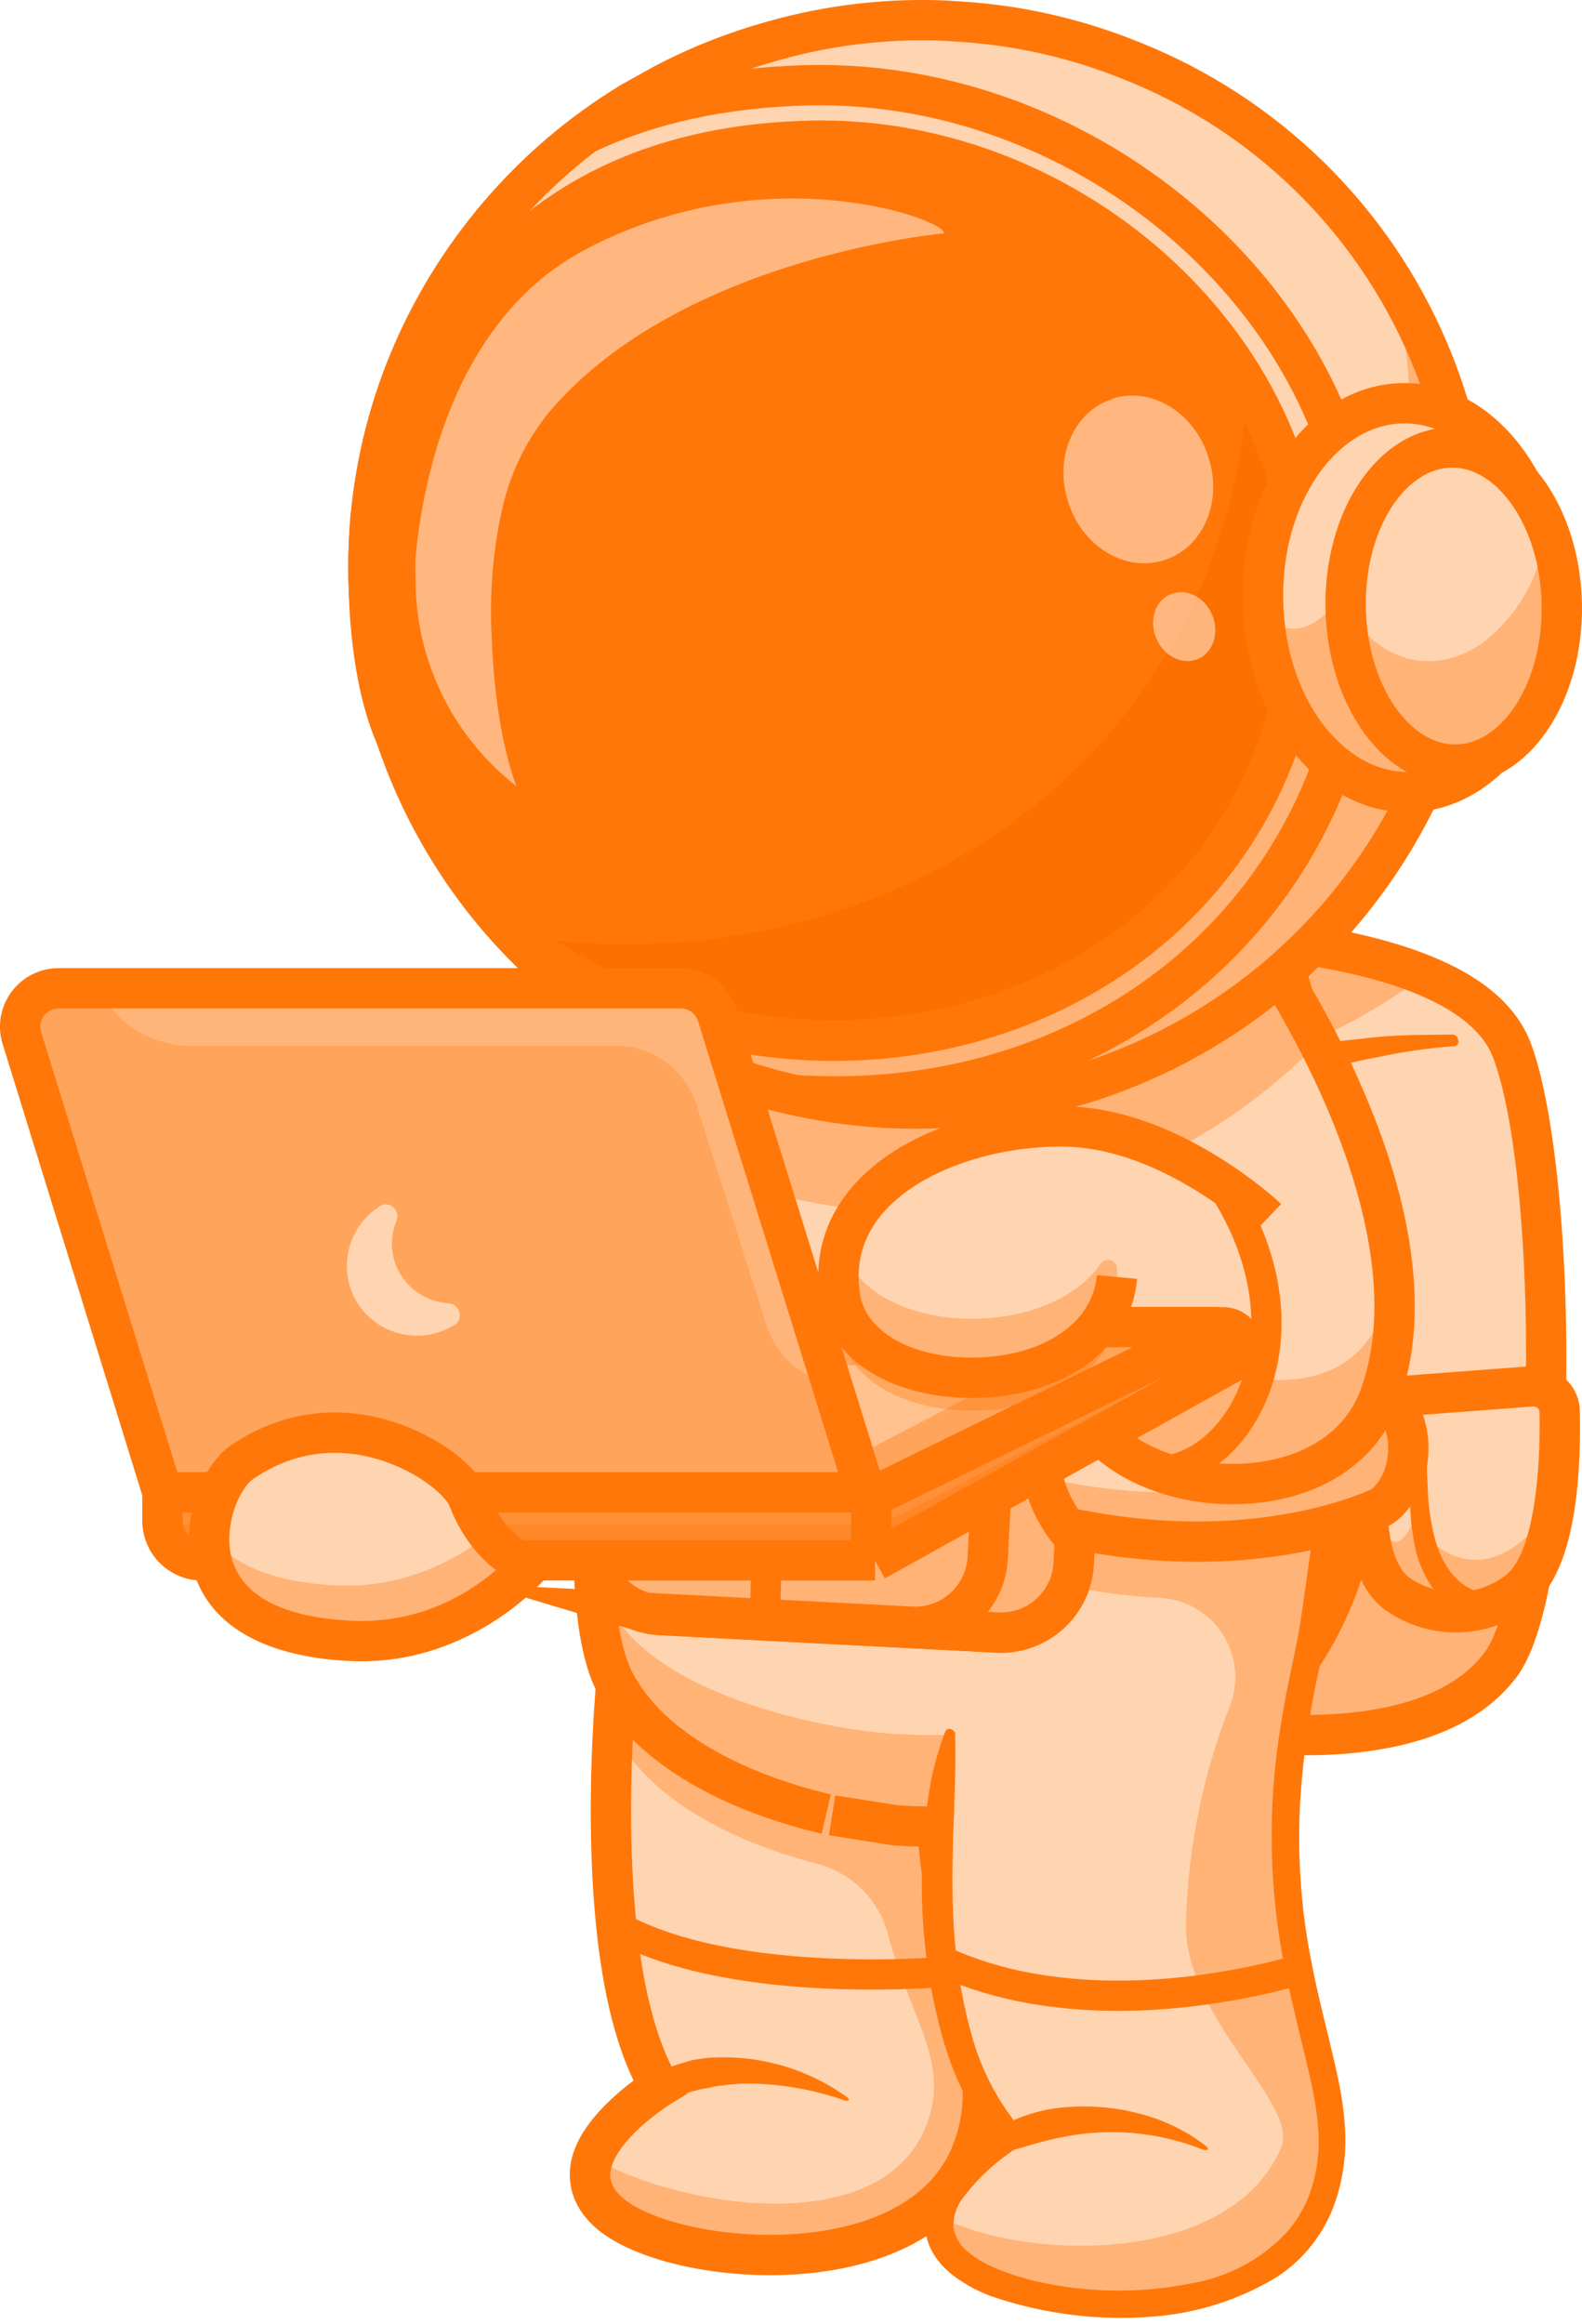 <?xml version="1.0" encoding="UTF-8"?>
<svg width="256px" height="376px" viewBox="0 0 256 376" version="1.1" xmlns="http://www.w3.org/2000/svg" xmlns:xlink="http://www.w3.org/1999/xlink" preserveAspectRatio="xMidYMid">
    <title>wmr</title>
    <g>
        <path d="M242.806,269.472 C230.721,285.271 199.192,279.802 199.192,279.802 L198.922,173.197 L198.854,151.661 C198.854,151.661 216.813,152.133 230.451,157.804 C237,160.505 242.603,164.421 244.696,170.092 C251.988,189.603 252.73,256.51 242.806,269.472 Z" fill="rgb(255,212,177)"></path>
        <path d="M250.165,214.516 C250.57,237.876 248.41,262.181 242.806,269.472 C230.721,285.271 199.192,279.802 199.192,279.802 L198.854,151.661 L199.799,151.728 L200.069,251.649 C200.069,251.649 231.599,257.117 243.684,241.319 C246.992,236.998 249.085,226.871 250.165,214.516 Z" fill-opacity="0.35" fill="rgb(255,119,9)"></path>
        <path d="M198.765,154.922 L198.944,148.399 L199.52,148.421 L200.397,148.464 L201.061,148.502 C201.472,148.527 201.894,148.555 202.327,148.587 L203.659,148.691 C204.567,148.767 205.515,148.856 206.498,148.961 C212.126,149.558 217.758,150.51 223.045,151.904 C225.11,152.448 227.073,153.044 228.926,153.697 L229.926,154.058 C238.991,157.423 245.276,162.208 247.754,168.886 C247.92,169.331 248.082,169.799 248.242,170.29 L248.479,171.043 C248.714,171.812 248.941,172.63 249.162,173.494 L249.379,174.373 L249.592,175.281 C249.627,175.435 249.662,175.59 249.697,175.747 L249.902,176.698 C249.936,176.859 249.969,177.021 250.003,177.185 L250.2,178.178 L250.393,179.198 L250.58,180.244 L250.761,181.315 C250.791,181.496 250.821,181.677 250.85,181.86 L251.024,182.968 C251.053,183.154 251.081,183.342 251.109,183.53 L251.274,184.673 L251.434,185.838 L251.589,187.024 L251.738,188.231 L251.881,189.458 L252.018,190.705 L252.149,191.97 L252.275,193.252 L252.395,194.552 L252.508,195.869 L252.616,197.201 L252.717,198.547 L252.813,199.908 L252.902,201.282 L252.985,202.669 L253.061,204.068 L253.164,206.187 L253.252,208.328 L253.326,210.49 L253.367,211.941 L253.401,213.399 L253.428,214.863 L253.449,216.333 L253.462,217.808 L253.47,220.027 L253.461,222.253 L253.439,224.373 L253.416,225.771 L253.371,227.843 L253.333,229.208 L253.289,230.559 L253.239,231.897 L253.183,233.219 L253.12,234.528 L253.052,235.821 L252.978,237.099 L252.897,238.361 L252.765,240.224 L252.669,241.446 L252.567,242.651 L252.459,243.839 L252.345,245.009 L252.225,246.161 L252.099,247.295 L251.966,248.411 L251.828,249.508 L251.683,250.586 L251.533,251.645 C251.507,251.819 251.481,251.993 251.455,252.166 L251.295,253.195 L251.13,254.203 L250.958,255.191 L250.78,256.158 C250.75,256.317 250.719,256.475 250.688,256.633 L250.501,257.568 L250.308,258.481 C250.276,258.631 250.243,258.78 250.209,258.929 L250.007,259.808 C249.939,260.098 249.869,260.383 249.799,260.665 L249.584,261.499 L249.364,262.31 C249.252,262.71 249.138,263.1 249.022,263.482 L248.786,264.233 C248.627,264.726 248.464,265.202 248.297,265.662 L248.043,266.339 L247.783,266.99 C247.038,268.8 246.22,270.299 245.33,271.455 C240.587,277.655 233.138,281.309 223.821,282.964 C216.753,284.219 209.298,284.231 202.308,283.505 L201.641,283.433 L200.454,283.292 L199.939,283.224 L199.07,283.099 L198.567,283.017 L199.682,276.587 L200.346,276.69 L200.885,276.766 L201.673,276.867 C201.81,276.884 201.95,276.9 202.093,276.917 L202.983,277.014 C209.418,277.683 216.301,277.672 222.679,276.539 C230.534,275.144 236.549,272.193 240.154,267.481 C248.707,256.386 249.181,191.416 241.637,171.159 C239.522,165.46 232.274,161.084 221.382,158.214 C216.45,156.914 211.132,156.015 205.81,155.45 L205.116,155.378 L203.77,155.25 C203.55,155.231 203.333,155.212 203.118,155.194 L201.858,155.095 L200.663,155.015 L199.761,154.965 L198.765,154.922 Z" fill="rgb(255,119,9)"></path>
        <path d="M247.869,224.306 L226.4,225.926 C224.488,226.075 222.911,227.485 222.552,229.369 C221.269,236.323 219.243,252.459 225.995,257.793 C232.039,262.094 240.208,261.846 245.979,257.185 C251.92,252.121 252.528,236.323 252.393,228.491 C252.393,226.061 250.3,224.171 247.869,224.306 L247.869,224.306 Z" fill="rgb(255,212,177)"></path>
        <path d="M222.552,229.369 C221.269,236.323 219.243,252.459 225.995,257.793 C232.039,262.094 240.208,261.846 245.979,257.185 C249.625,254.079 251.245,246.923 251.988,240.036 C251.243,243.068 249.732,245.858 247.599,248.138 C236.797,258.67 228.695,246.248 228.695,246.248 C228.695,246.248 227.278,249.286 226.197,249.421 C221.539,250.163 222.484,235.513 223.159,227.951 C222.889,228.356 222.687,228.829 222.552,229.369 L222.552,229.369 Z" fill-opacity="0.35" fill="rgb(255,119,9)"></path>
        <path d="M247.688,221.048 L226.147,222.673 C222.768,222.936 219.982,225.428 219.347,228.757 C219.158,229.783 218.981,230.843 218.82,231.936 L218.719,232.642 L218.576,233.716 L218.445,234.777 L218.329,235.825 C218.311,235.999 218.293,236.171 218.276,236.344 L218.18,237.371 C218.165,237.541 218.151,237.71 218.138,237.879 L218.064,238.884 C218.053,239.051 218.042,239.216 218.032,239.381 L217.981,240.365 C217.573,249.468 219.175,256.563 223.972,260.353 L224.103,260.451 C231.339,265.601 241.119,265.304 248.029,259.723 C252.056,256.292 254.224,249.816 255.14,241.602 L255.245,240.587 C255.262,240.417 255.278,240.246 255.294,240.074 L255.381,239.034 C255.436,238.336 255.482,237.627 255.521,236.908 L255.574,235.822 L255.615,234.721 C255.621,234.537 255.627,234.352 255.632,234.166 L255.657,233.045 C255.664,232.669 255.669,232.291 255.672,231.911 L255.676,230.764 C255.676,230.38 255.674,229.994 255.67,229.605 L255.655,228.435 C255.656,224.181 251.984,220.809 247.688,221.048 Z M248.115,227.559 C248.649,227.53 249.13,227.972 249.13,228.491 L249.144,229.563 L249.147,230.626 C249.147,230.803 249.146,230.979 249.145,231.155 L249.134,232.204 L249.112,233.243 L249.081,234.271 L249.039,235.286 L248.988,236.288 C248.969,236.619 248.948,236.949 248.926,237.275 L248.854,238.248 C248.815,238.73 248.773,239.206 248.727,239.676 L248.63,240.606 C248.578,241.067 248.523,241.521 248.464,241.967 L248.341,242.849 C248.299,243.14 248.254,243.427 248.208,243.71 L248.065,244.55 C247.198,249.381 245.804,253.048 243.863,254.702 L243.602,254.907 C239.137,258.327 232.893,258.516 228.163,255.326 L227.958,255.184 L228.017,255.232 C225.3,253.086 224.216,247.481 224.551,240.182 L224.599,239.28 C224.609,239.128 224.618,238.976 224.629,238.823 L224.698,237.897 L224.781,236.955 L224.878,236 L224.989,235.03 L225.113,234.048 C225.135,233.883 225.158,233.718 225.181,233.552 L225.278,232.873 C225.425,231.873 225.589,230.891 225.76,229.961 C225.84,229.542 226.207,229.213 226.645,229.179 L248.115,227.559 Z" fill="rgb(255,119,9)"></path>
        <path d="M230.653,233.555 C230.923,236.256 230.923,238.821 231.058,241.387 C231.167,243.87 231.529,246.336 232.139,248.746 C232.746,251.109 233.759,253.269 235.177,254.889 C236.595,256.51 238.552,257.59 240.713,258.063 C241.925,258.342 242.68,259.551 242.401,260.763 C242.121,261.975 240.912,262.731 239.7,262.451 L239.565,262.383 C238.122,261.921 236.739,261.286 235.447,260.493 C234.159,259.675 233.037,258.621 232.139,257.387 C230.429,255.052 229.295,252.345 228.83,249.488 C228.29,246.788 228.155,244.087 228.155,241.454 C228.155,238.821 228.358,236.188 228.29,233.69 C228.29,233.015 228.763,232.475 229.438,232.475 C230.113,232.407 230.586,232.88 230.653,233.555 L230.653,233.555 Z M235.177,169.282 C231.182,169.576 227.213,170.14 223.294,170.97 C219.364,171.682 215.485,172.652 211.682,173.873 L211.614,173.873 C210.399,174.21 209.184,173.535 208.779,172.387 C208.441,171.172 209.116,169.957 210.264,169.552 L210.467,169.484 C212.492,169.079 214.517,168.742 216.61,168.471 L222.754,167.796 C224.78,167.594 226.873,167.526 228.898,167.459 L235.042,167.391 C235.582,167.391 235.987,167.864 235.987,168.404 C236.122,168.877 235.717,169.282 235.177,169.282 L235.177,169.282 Z" fill="rgb(255,119,9)"></path>
        <path d="M230.518,157.737 C221.092,164.881 210.358,170.11 198.922,173.13 L198.854,151.593 C198.854,151.661 216.88,152.133 230.518,157.737 L230.518,157.737 Z" fill-opacity="0.35" fill="rgb(255,119,9)"></path>
        <path d="M156.996,348.936 C147.814,370.203 108.521,366.693 98.596,357.916 C88.401,348.869 106.833,337.594 106.833,337.594 C98.663,323.686 98.393,297.086 99.271,280.005 C99.744,270.62 100.554,264.139 100.554,264.139 L158.481,232.745 C158.413,244.56 156.455,254.619 154.7,262.721 C150.919,279.87 151.189,293.102 152.675,303.905 C155.51,324.024 162.734,335.704 156.996,348.936 L156.996,348.936 Z" fill="rgb(255,212,177)"></path>
        <path d="M156.996,348.936 C147.814,370.203 108.521,366.693 98.596,357.916 C95.423,355.08 95.018,351.975 96.03,349.139 C109.466,357.038 143.56,363.047 150.244,342.928 C153.485,333.071 147.139,326.252 143.695,312.951 C142.204,307.358 137.82,303 132.218,301.542 C120.335,298.503 105.685,292.022 99.676,280.747 L99.339,280.005 C99.811,270.62 100.621,264.139 100.621,264.139 L152.472,236.053 L158.548,232.745 C158.481,244.56 156.523,254.619 154.768,262.721 L154.025,266.434 L153.417,270.013 L153.147,271.768 L152.472,276.831 L152.337,278.452 L152.067,281.49 C151.864,284.596 151.797,287.566 151.797,290.334 L151.797,291.212 L151.864,293.035 L152,295.465 L152.135,297.153 L152.202,298.233 L152.27,299.179 L152.337,300.056 L152.81,303.77 C155.51,324.024 162.734,335.704 156.996,348.936 L156.996,348.936 Z M153.89,266.502 L153.282,270.08 L153.89,266.502 Z" fill-opacity="0.35" fill="rgb(255,119,9)"></path>
        <path d="M155.083,232.861 L161.608,232.898 C161.555,242.234 160.518,250.236 158.382,260.58 L157.969,262.548 L157.752,263.554 C153.302,283.875 153.98,298.063 158.263,316.232 L160.157,324.008 L160.412,325.087 L160.646,326.104 L160.86,327.068 C160.895,327.224 160.928,327.379 160.961,327.532 L161.149,328.43 L161.321,329.296 L161.479,330.137 C161.504,330.276 161.529,330.413 161.553,330.551 C162.405,335.391 162.574,339.432 161.941,343.386 C161.565,345.737 160.901,348.025 159.923,350.297 C155.168,361.311 143.254,367.174 128.189,368.018 C115.494,368.728 102.214,365.598 96.355,360.416 C94.256,358.542 92.938,356.403 92.441,354.062 C91.366,349.006 94.045,344.219 98.889,339.667 C99.85,338.764 100.853,337.916 101.869,337.129 L102.526,336.628 L102.309,336.17 C98.852,328.738 96.86,318.68 96.035,306.555 L95.984,305.779 C95.302,295.027 95.568,283.559 96.423,272.477 L96.545,270.959 L96.669,269.504 L96.796,268.116 L96.923,266.798 L97.104,265.067 L97.248,263.806 L103.724,264.607 L103.555,266.111 L103.479,266.834 L103.354,268.081 L103.23,269.398 L103.108,270.782 L102.988,272.231 C102.968,272.478 102.949,272.728 102.929,272.979 C102.095,283.781 101.836,294.961 102.497,305.365 L102.597,306.838 C102.721,308.543 102.869,310.201 103.043,311.809 L103.198,313.175 C104.324,322.654 106.354,330.322 109.362,335.633 L109.578,336.009 L111.199,338.768 L108.389,340.494 L108.079,340.696 L107.64,340.991 L107.164,341.324 C107.082,341.382 106.998,341.442 106.913,341.503 C105.697,342.382 104.481,343.366 103.358,344.422 C100.022,347.557 98.36,350.526 98.823,352.706 C99.019,353.625 99.596,354.562 100.69,355.539 C105.032,359.379 116.685,362.126 127.824,361.502 C140.678,360.783 150.342,356.028 153.931,347.714 C154.694,345.942 155.206,344.174 155.498,342.354 C156.002,339.204 155.862,335.863 155.126,331.682 L154.986,330.913 L154.833,330.12 L154.664,329.295 L154.479,328.431 L154.276,327.52 L154.054,326.554 L153.533,324.383 L152.122,318.611 C147.515,299.433 146.648,284.327 151.167,263.133 L151.585,261.194 L151.984,259.297 C153.98,249.64 154.97,242.181 155.076,233.687 L155.083,232.861 Z" fill="rgb(255,119,9)"></path>
        <path d="M100.942,309.47 C106.497,312.594 113.912,314.694 122.717,315.874 C132.48,317.182 142.922,317.27 152.592,316.631 L153.621,316.56 L154.584,316.486 L155.479,316.412 L156.581,316.31 L157.062,316.261 L157.604,321.12 L156.599,321.22 L155.449,321.321 L154.485,321.398 L152.915,321.509 C142.948,322.168 132.202,322.078 122.068,320.72 C112.976,319.501 105.193,317.337 99.095,314.035 L98.546,313.732 L100.942,309.47 Z" fill="rgb(255,119,9)"></path>
        <path d="M220.256,233.487 C220.054,242.129 218.973,249.488 217.015,255.159 L216.813,255.7 C211.815,270.14 200.99,281.822 186.972,287.904 C173.766,293.77 159.327,296.32 144.911,295.33 C134.108,294.588 108.183,288.376 99.609,272.308 C93.87,261.506 95.22,230.517 102.242,183.527 C105.01,164.893 108.723,143.694 113.179,120.267 L197.099,124.79 C203.175,140.656 207.969,156.049 211.614,170.429 C217.269,190.974 220.175,212.179 220.256,233.487 L220.256,233.487 Z" fill="rgb(255,212,177)"></path>
        <path d="M216.813,255.7 C211.823,270.144 200.995,281.829 186.972,287.904 C181.571,290.334 165.705,296.748 144.911,295.33 C134.108,294.588 108.183,288.376 99.609,272.308 C96.908,267.312 95.828,257.995 96.03,244.695 C96.233,252.594 97.381,258.265 99.609,261.641 C108.183,274.806 134.176,279.937 144.911,280.545 C165.705,281.76 181.571,276.426 186.972,274.468 C200.153,270.158 210.958,260.575 216.813,248.003 C218.973,242.939 220.189,236.256 220.256,228.221 C220.391,239.496 219.243,248.813 216.813,255.7 L216.813,255.7 Z" fill-opacity="0.35" fill="rgb(255,119,9)"></path>
        <path d="M98.326,212.896 C96.976,225.183 96.165,235.85 96.03,244.695 C95.828,236.458 96.638,225.723 98.326,212.896 Z" fill-opacity="0.35" fill="rgb(255,119,9)"></path>
        <path d="M200.214,123.558 C221.392,179.011 228.771,231.627 219.896,256.701 C214.652,271.82 203.407,284.098 188.858,290.637 L188.311,290.879 C176.452,296.215 162.312,299.636 145.558,298.641 L144.544,298.576 L134.14,296.933 L135.157,290.487 L145.269,292.083 L145.968,292.128 C161.238,293.031 174.192,289.977 185.074,285.178 L185.665,284.914 C198.844,279.154 209.018,268.152 213.737,254.543 C221.897,231.493 214.935,181.043 194.735,127.51 L194.118,125.886 L200.214,123.558 Z M109.974,119.588 L116.384,120.81 L115.42,125.899 C114.945,128.423 114.481,130.915 114.026,133.377 L113.132,138.258 C112.397,142.292 111.692,146.238 111.015,150.098 L110.217,154.687 C109.956,156.203 109.699,157.705 109.446,159.193 L108.704,163.615 L107.989,167.952 C106.937,174.396 105.979,180.555 105.115,186.427 L104.552,190.3 C98.248,234.344 97.479,261.514 102.425,270.781 C103.416,272.653 104.79,274.5 106.546,276.388 C112.655,282.713 122.672,287.478 133.805,290.177 L134.448,290.331 L132.958,296.684 C120.459,293.753 109.099,288.423 101.812,280.878 C99.649,278.555 97.941,276.259 96.663,273.844 C89.902,261.174 91.938,224.567 102.108,163.414 L102.866,158.896 L103.654,154.29 C104.456,149.64 105.302,144.859 106.19,139.945 L107.093,134.988 C107.399,133.321 107.71,131.639 108.025,129.943 L108.985,124.81 C109.31,123.084 109.64,121.343 109.974,119.588 Z" fill="rgb(255,119,9)"></path>
        <path d="M153.822,280.275 C153.822,280.275 145.046,324.226 163.274,345.561 C163.274,345.561 144.911,356.836 155.038,365.882 C164.962,374.659 204.255,378.17 213.437,356.903 C222.214,336.514 200.34,319.77 211.074,270.755 C212.83,262.654 214.788,252.594 214.855,240.779 L153.822,280.275 L153.822,280.275 Z" fill="rgb(255,212,177)"></path>
        <path d="M211.142,270.823 C200.407,319.838 222.282,336.649 213.505,356.971 C204.323,378.237 165.03,374.727 155.105,365.95 C152.472,363.587 151.729,361.089 152.135,358.658 C165.502,365.68 198.922,366.895 207.293,347.519 C210.332,340.497 192.035,326.859 191.9,311.669 C192.149,299.361 194.595,287.198 199.124,275.751 C200.524,271.923 200.021,267.658 197.769,264.26 C195.517,260.863 191.785,258.738 187.714,258.535 L187.512,258.535 C182.583,258.265 177.25,257.59 171.579,256.375 C171.579,256.375 162.329,244.627 172.659,238.078 C172.659,238.078 204.053,242.399 220.324,233.555 C220.121,242.197 219.041,249.556 217.083,255.227 L213.91,256.105 C213.1,261.506 212.087,266.502 211.142,270.823 L211.142,270.823 Z" fill-opacity="0.35" fill="rgb(255,119,9)"></path>
        <path d="M154.565,280.545 C154.7,286.216 154.43,291.82 154.227,297.356 C154.092,302.892 154.025,308.428 154.498,313.964 C154.945,319.429 155.94,324.834 157.468,330.1 C158.996,335.258 161.545,340.056 164.962,344.21 C165.772,345.156 165.637,346.573 164.692,347.384 L164.49,347.586 C163.679,348.059 162.802,348.734 161.992,349.341 C159.617,351.184 157.505,353.342 155.713,355.755 C154.705,357.118 154.204,358.789 154.295,360.481 C154.6,362.075 155.491,363.496 156.793,364.465 C158.143,365.612 159.966,366.558 161.857,367.3 C163.747,368.043 165.705,368.65 167.73,369.123 C175.918,370.989 184.408,371.104 192.643,369.461 C198.685,368.492 204.225,365.519 208.374,361.021 C209.634,359.531 210.679,357.872 211.479,356.093 C213.031,352.383 213.657,348.351 213.302,344.345 C213.032,340.227 212.019,336.109 211.007,331.923 C209.994,327.737 208.914,323.416 208.036,319.095 C205.335,306.001 205.06,292.523 207.226,279.329 C207.901,274.941 208.846,270.553 209.724,266.367 C210.602,262.113 211.074,257.86 211.682,253.674 C212.29,249.421 212.83,245.235 214.112,240.914 C214.247,240.509 214.653,240.239 215.058,240.374 C215.328,240.441 215.53,240.644 215.598,240.914 C216.673,245.261 216.948,249.768 216.408,254.214 C216.003,258.67 214.99,262.991 214.112,267.244 C212.051,275.59 210.785,284.113 210.332,292.697 C209.958,301.232 210.639,309.781 212.357,318.15 C213.167,322.336 214.247,326.522 215.26,330.775 C216.273,335.029 217.353,339.349 217.623,344.008 C217.961,348.599 217.286,353.46 215.463,357.848 C213.594,362.274 210.413,366.021 206.348,368.583 C200.405,372.118 193.73,374.242 186.837,374.794 C177.787,375.559 168.677,374.408 160.101,371.419 C157.843,370.542 155.728,369.336 153.822,367.84 L153.08,367.165 L152.405,366.49 C152,365.95 151.527,365.477 151.189,364.87 C149.616,362.469 149.266,359.467 150.244,356.768 C150.647,355.561 151.191,354.405 151.864,353.325 C153.215,351.232 154.835,349.544 156.523,347.924 L159.156,345.696 L161.992,343.67 L161.451,347.046 C157.649,342.458 154.803,337.155 153.08,331.45 C152.135,328.682 151.527,325.779 150.919,322.944 L150.177,318.623 C148.699,308.629 148.836,298.462 150.582,288.511 C151.132,285.681 151.922,282.903 152.945,280.207 C153.08,279.802 153.552,279.6 153.957,279.802 C154.363,280.005 154.565,280.275 154.565,280.545 L154.565,280.545 Z" fill="rgb(255,119,9)"></path>
        <path d="M153.506,315.057 C157.734,317.029 162.363,318.434 167.333,319.316 C178.17,321.237 189.845,320.61 201.097,318.391 C203.119,317.992 204.977,317.568 206.64,317.142 L207.624,316.884 L208.307,316.697 L209.157,316.452 L209.457,316.36 L210.936,321.02 L210.681,321.099 L209.965,321.309 L209.272,321.503 L208.502,321.71 C206.589,322.214 204.423,322.718 202.043,323.187 C190.247,325.514 177.998,326.172 166.48,324.13 C161.405,323.23 156.632,321.817 152.214,319.842 L151.439,319.488 L153.506,315.057 Z" fill="rgb(255,119,9)"></path>
        <path d="M96.706,241.117 C98.306,230.439 98.849,219.629 98.326,208.845 C98.076,214.722 97.512,220.581 96.638,226.399 C95.511,233.679 95.262,241.068 95.895,248.408 C96.098,245.91 96.368,243.48 96.706,241.117 L96.706,241.117 Z" fill-opacity="0.35" fill="rgb(255,119,9)"></path>
        <path d="M106.765,261.371 L161.316,264.206 C167.798,264.544 173.334,259.548 173.672,253.067 L175.157,224.036 C175.425,217.546 170.434,212.044 163.95,211.68 L109.398,208.845 C106.282,208.679 103.227,209.761 100.909,211.851 C98.591,213.941 97.2,216.868 97.043,219.985 L95.828,243.007 L95.49,249.016 C95.296,255.503 100.287,260.973 106.765,261.371 L106.765,261.371 Z" fill="rgb(255,212,177)"></path>
        <path d="M106.765,261.371 L161.316,264.206 C167.798,264.544 173.334,259.548 173.672,253.067 L175.157,224.036 C175.427,218.364 171.646,213.436 166.312,212.018 L161.046,215.124 C157.198,238.281 149.974,249.556 121.011,248.543 C108.521,248.07 100.689,245.775 95.895,242.939 L95.558,248.948 C95.288,255.45 100.27,260.972 106.765,261.371 L106.765,261.371 Z" fill-opacity="0.35" fill="rgb(255,119,9)"></path>
        <path d="M93.92,219.747 L92.434,248.781 C92.003,257.058 98.381,264.13 106.663,264.561 L161.215,267.397 C169.445,267.83 176.567,261.431 176.997,253.169 L178.483,224.135 C178.914,215.858 172.536,208.786 164.254,208.355 L109.703,205.519 C101.423,205.088 94.351,211.466 93.92,219.747 Z M109.364,212.036 L163.915,214.871 C168.599,215.115 172.21,219.119 171.966,223.798 L170.481,252.832 C170.238,257.488 166.191,261.125 161.555,260.881 L107.002,258.045 C102.318,257.801 98.707,253.797 98.951,249.118 L100.437,220.084 C100.68,215.403 104.684,211.792 109.364,212.036 Z" fill="rgb(255,119,9)"></path>
        <path d="M104.605,261.033 C105.28,261.236 106.022,261.303 106.765,261.371 L161.316,264.206 C167.794,264.513 173.308,259.541 173.672,253.067 L174.347,240.171 L174.549,235.918 L175.157,224.036 C175.494,217.554 170.498,212.018 164.017,211.68 L152.202,211.073 C157.603,212.356 161.451,217.352 161.181,223.09 L160.371,238.754 L159.696,252.121 C159.359,258.603 153.822,263.599 147.341,263.261 L104.605,261.033 L104.605,261.033 Z" fill="rgb(255,212,177)"></path>
        <path d="M104.605,261.033 C105.28,261.236 106.022,261.303 106.765,261.371 L161.316,264.206 C167.798,264.544 173.334,259.548 173.672,253.067 L174.549,235.918 C172.996,238.889 170.363,242.467 166.38,242.669 C164.22,242.804 162.127,241.117 160.371,238.821 L159.696,252.189 C159.359,258.67 153.822,263.666 147.341,263.329 L104.605,261.033 L104.605,261.033 Z" fill-opacity="0.35" fill="rgb(255,119,9)"></path>
        <path d="M164.322,208.355 L152.505,207.747 L151.583,214.18 C155.508,215.112 158.251,218.75 158.057,222.869 L156.573,251.887 C156.329,256.568 152.325,260.179 147.646,259.935 L77.758,256.298 L103.735,264.091 C104.125,264.208 104.467,264.289 104.854,264.355 L105.259,264.416 L105.715,264.471 L106.537,264.553 L106.833,264.566 L106.663,264.562 L161.215,267.397 C169.494,267.828 176.566,261.45 176.997,253.169 L178.55,224.142 C178.981,215.858 172.603,208.786 164.322,208.355 Z M162.533,214.846 L162.502,214.794 L163.984,214.871 C168.667,215.115 172.277,219.119 172.034,223.798 L170.481,252.825 L170.464,253.079 C170.091,257.644 166.148,261.12 161.554,260.881 L159.846,260.791 L159.913,260.708 C161.758,258.356 162.922,255.433 163.089,252.224 L164.575,223.19 C164.717,220.17 163.963,217.295 162.533,214.846 Z" fill="rgb(255,119,9)"></path>
        <path d="M138.969,236.661 C138.902,237.741 140.05,246.45 140.05,246.45 L146.193,246.72 C150.379,246.923 154.025,242.737 154.295,237.336 C154.565,231.935 151.324,227.411 147.139,227.209 L140.995,226.939 C140.995,226.939 139.037,234.973 138.969,236.661 Z" fill="rgb(255,160,83)"></path>
        <path d="M138.969,236.661 C138.902,237.741 140.05,246.45 140.05,246.45 L146.193,246.72 C150.379,246.923 154.025,242.737 154.295,237.336 C154.565,231.935 151.324,227.411 147.139,227.209 L140.995,226.939 C140.995,226.939 139.037,234.973 138.969,236.661 Z" fill-opacity="0.35" fill="rgb(255,119,9)"></path>
        <path d="M142.751,224.625 L142.534,224.627 C140.516,224.69 138.79,226.07 138.208,228.025 L138.14,228.281 L137.484,231.251 L137.217,232.499 L136.979,233.663 L136.79,234.651 L136.681,235.282 L136.624,235.651 L136.58,235.981 L136.548,236.272 C136.544,236.317 136.54,236.361 136.537,236.403 L136.517,236.693 L136.514,236.887 L136.523,237.204 L136.549,237.609 L136.625,238.435 L136.895,240.875 L137.335,244.752 C137.339,244.793 137.343,244.835 137.348,244.877 C137.624,247.173 139.476,248.905 141.742,249.026 L146.01,249.23 C151.7,249.505 156.338,244.147 156.669,237.525 C157,230.906 152.887,225.11 147.189,224.834 L142.751,224.625 Z M142.871,229.523 L146.955,229.718 C149.658,229.849 151.993,233.139 151.786,237.281 L151.769,237.55 C151.464,241.565 148.886,244.474 146.244,244.346 L142.187,244.152 L142.045,242.855 L141.706,239.906 L141.534,238.343 L141.453,237.544 L141.404,236.941 L141.404,236.882 L141.41,236.798 L141.447,236.475 L141.512,236.049 L141.603,235.524 L141.763,234.679 L142.023,233.407 L142.496,231.219 L142.871,229.523 Z" fill="rgb(255,119,9)"></path>
        <path d="M132.826,236.458 C133.096,231.057 136.674,226.804 140.927,227.006 C145.113,227.209 148.354,231.732 148.084,237.133 C147.814,242.534 144.235,246.72 139.982,246.585 C135.796,246.383 132.555,241.859 132.826,236.458 Z" fill="rgb(255,160,83)"></path>
        <path d="M141.044,224.559 C135.305,224.286 130.712,229.675 130.379,236.336 C130.048,242.958 134.163,248.756 139.864,249.032 C145.634,249.215 150.199,243.885 150.53,237.256 C150.861,230.633 146.746,224.835 141.044,224.559 Z M140.811,229.453 C143.511,229.583 145.844,232.871 145.637,237.011 C145.428,241.192 142.831,244.225 140.06,244.137 C137.398,244.008 135.065,240.72 135.272,236.58 C135.482,232.381 138.088,229.323 140.811,229.453 Z" fill="rgb(255,119,9)"></path>
        <polygon fill="rgb(255,119,9)" points="114.113 209.063 118.996 209.301 117.779 234.285 126.798 240.612 126.222 262.111 121.335 261.981 121.839 243.106 112.765 236.74"></polygon>
        <path d="M222.619,223.495 C222.619,223.495 227.683,227.546 227.885,233.69 C228.155,240.846 223.632,243.75 223.632,243.75 C223.632,243.75 203.985,253.809 172.524,247.125 C172.524,247.125 163.274,235.378 173.604,228.829 C173.536,228.829 206.821,233.352 222.619,223.495 Z" fill="rgb(255,212,177)"></path>
        <path d="M227.885,233.69 C228.155,240.846 223.632,243.75 223.632,243.75 C223.632,243.75 203.985,253.809 172.524,247.125 C172.524,247.125 169.486,243.277 168.811,238.754 L169.081,239.091 C184.612,242.745 200.841,242.162 216.07,237.403 C221.063,235.769 224.44,231.112 224.442,225.858 L224.442,225.318 C225.86,227.074 227.75,229.977 227.885,233.69 L227.885,233.69 Z" fill-opacity="0.35" fill="rgb(255,119,9)"></path>
        <path d="M222.853,219.504 L220.892,220.727 C214.619,224.641 204.44,226.475 192.13,226.596 L190.812,226.602 C188.619,226.602 186.442,226.548 184.306,226.449 L183.513,226.409 L184.844,225.566 L173.604,225.566 L173.234,228.246 L171.857,226.073 C166.913,229.208 164.948,233.758 165.56,238.847 C165.958,242.154 167.341,245.26 169.14,247.987 L169.406,248.382 L169.627,248.696 L169.812,248.95 L169.96,249.144 L170.691,250.071 L171.846,250.317 C186.047,253.334 199.016,253.327 210.485,251.149 L210.914,251.066 L211.765,250.894 L212.606,250.715 L213.435,250.528 L214.251,250.335 L215.051,250.137 L215.836,249.935 L216.603,249.729 L217.716,249.414 L218.431,249.203 L219.123,248.991 L219.791,248.779 L220.432,248.567 L221.045,248.358 L221.629,248.152 L222.181,247.948 L222.702,247.75 L223.419,247.461 C223.494,247.43 223.567,247.399 223.64,247.368 L224.054,247.187 C224.119,247.158 224.184,247.129 224.246,247.1 L224.602,246.931 L224.916,246.771 C224.965,246.745 225.013,246.719 225.058,246.694 L225.309,246.549 C225.347,246.526 225.383,246.503 225.417,246.48 C225.749,246.263 226.162,245.942 226.631,245.504 C227.336,244.845 228.019,244.053 228.638,243.119 C230.343,240.547 231.288,237.349 231.146,233.567 C231.036,230.232 229.827,227.191 227.912,224.505 C227.225,223.541 226.49,222.688 225.751,221.948 L225.582,221.781 L225.27,221.483 L224.994,221.232 L224.759,221.03 L222.853,219.504 Z M222.039,227.562 L222.315,227.909 C222.411,228.034 222.505,228.162 222.599,228.293 C223.822,230.009 224.561,231.867 224.624,233.798 C224.715,236.197 224.165,238.056 223.199,239.513 L223.073,239.699 C222.699,240.232 222.341,240.611 222.081,240.837 L221.968,240.929 L221.587,241.105 L221.421,241.178 C220.739,241.477 219.92,241.804 218.969,242.145 C216.209,243.138 212.965,244.036 209.268,244.738 L208.556,244.87 C198.564,246.672 187.308,246.703 174.972,244.295 L174.455,244.192 L174.407,244.118 C171.462,239.536 170.819,235.315 174.265,232.38 L174.457,232.221 L175.137,232.297 L176.097,232.396 L177.117,232.493 L178.193,232.588 C178.377,232.604 178.563,232.619 178.751,232.634 C183.039,232.979 187.587,233.166 192.194,233.121 C204.145,233.003 214.329,231.391 221.747,227.71 L222.039,227.562 Z" fill="rgb(255,119,9)"></path>
        <path d="M205.741,155.576 C205.741,155.576 234.097,197.03 223.159,226.196 C216.205,244.695 185.554,243.547 176.305,229.842 L158.143,197.84 L205.741,155.576 Z" fill="rgb(255,212,177)"></path>
        <path d="M223.159,226.196 C216.205,244.695 185.621,243.547 176.305,229.842 L158.143,197.84 L164.895,191.831 L180.49,208.71 C186.769,222.348 216.61,231.327 223.497,212.828 C224.375,210.465 224.982,207.967 225.387,205.402 C226.23,212.412 225.468,219.523 223.159,226.196 L223.159,226.196 Z" fill-opacity="0.35" fill="rgb(255,119,9)"></path>
        <path d="M203.048,157.418 L208.434,153.734 L208.845,154.351 L209.342,155.117 L209.609,155.534 L210.163,156.415 L210.744,157.356 L211.349,158.357 C211.452,158.528 211.555,158.702 211.66,158.878 C214.046,162.898 216.431,167.339 218.658,172.081 C223.864,183.167 227.416,194.167 228.551,204.551 C229.461,212.88 228.767,220.535 226.213,227.344 C222.464,237.319 212.55,242.974 200.698,243.356 C189.739,243.71 179.078,239.436 173.835,232.007 L173.6,231.667 L179.009,228.017 C182.775,233.597 191.433,237.126 200.488,236.834 C209.917,236.531 217.392,232.266 220.104,225.05 C222.267,219.282 222.87,212.637 222.064,205.26 C221.019,195.692 217.677,185.343 212.751,174.855 C210.619,170.315 208.333,166.057 206.049,162.21 L205.753,161.713 L205.178,160.762 L204.627,159.87 L204.103,159.037 L203.589,158.237 L203.048,157.418 Z" fill="rgb(255,119,9)"></path>
        <path d="M211.682,170.362 C197.564,184.191 179.304,193.013 159.696,195.477 C158.008,195.68 156.32,195.882 154.565,195.95 C136.238,197.206 117.963,192.849 102.174,183.46 C104.942,164.826 108.656,143.626 113.111,120.199 L197.031,124.722 C202.818,139.631 207.71,154.871 211.682,170.362 L211.682,170.362 Z" fill-opacity="0.35" fill="rgb(255,119,9)"></path>
        <path d="M71.118,134.917 C80.172,150.84 94.016,163.503 110.681,171.105 L115.002,172.995 C127.559,177.994 141.083,180.094 154.565,179.139 L159.696,178.666 C191.643,174.704 219.025,153.942 231.463,124.25 C240.44,102.615 240.331,78.277 231.161,56.723 C221.991,35.17 204.531,18.214 182.718,9.679 C173.942,6.168 164.895,4.142 155.915,3.535 L152.742,3.332 C143.469,2.956 134.195,4.05 125.264,6.573 C119.12,8.261 113.111,10.624 107.44,13.594 L102.107,16.565 C85.998,26.386 73.422,41.066 66.189,58.491 C55.942,83.361 57.761,111.57 71.118,134.917 L71.118,134.917 Z" fill="rgb(255,212,177)"></path>
        <path d="M125.175,6.257 C118.998,7.954 112.968,10.328 107.288,13.304 L101.947,16.278 C85.768,26.142 73.145,40.876 65.886,58.365 C55.6,83.329 57.426,111.645 70.833,135.08 C79.921,151.062 93.817,163.773 110.545,171.403 L114.87,173.296 C127.484,178.318 141.057,180.425 154.588,179.466 L159.726,178.993 C191.801,175.015 219.282,154.177 231.766,124.377 C240.777,102.659 240.668,78.23 231.463,56.595 C222.35,35.176 205.083,18.281 183.494,9.632 L182.838,9.373 C174.137,5.892 165.064,3.825 155.937,3.207 L152.763,3.005 C143.448,2.627 134.139,3.725 125.175,6.257 Z M152.729,3.66 L155.894,3.862 C164.639,4.454 173.335,6.388 181.701,9.631 L182.596,9.983 C204.33,18.487 221.723,35.379 230.859,56.852 C239.995,78.325 240.103,102.57 231.16,124.124 C218.768,153.707 191.486,174.392 159.656,178.34 L154.535,178.812 C141.109,179.764 127.635,177.671 115.123,172.69 L110.813,170.804 C94.215,163.233 80.423,150.618 71.403,134.755 C58.097,111.495 56.284,83.392 66.493,58.616 C73.699,41.256 86.228,26.63 102.278,16.845 L107.6,13.881 C112.918,11.095 118.553,8.838 124.332,7.176 L125.353,6.889 C134.251,4.375 143.49,3.286 152.729,3.66 Z" fill="rgb(255,119,9)"></path>
        <path d="M231.463,124.182 C219.06,153.901 191.66,174.677 159.696,178.599 C158.008,178.801 156.32,179.004 154.565,179.071 C136.261,180.314 118.011,175.957 102.242,166.581 C82.177,154.6 67.719,135.112 62.071,112.435 C71.141,127.549 84.583,139.555 100.621,146.867 L104.942,148.757 C117.5,153.757 131.023,155.857 144.505,154.901 L149.637,154.429 C181.584,150.466 208.965,129.704 221.404,100.012 C228.83,82.121 229.843,63.285 225.59,45.934 C239.363,68.821 242.468,97.582 231.463,124.182 L231.463,124.182 Z" fill-opacity="0.35" fill="rgb(255,119,9)"></path>
        <path d="M124.594,4.135 C118.263,5.875 112.087,8.307 106.267,11.355 L100.877,14.357 L100.791,14.407 C84.225,24.506 71.292,39.603 63.855,57.522 C53.308,83.12 55.18,112.147 68.924,136.172 C78.237,152.551 92.483,165.582 109.632,173.404 L113.989,175.311 C126.978,180.484 140.882,182.643 154.744,181.66 L159.928,181.183 C192.854,177.101 221.006,155.755 233.795,125.227 C243.035,102.956 242.923,77.913 233.487,55.734 C224.145,33.777 206.444,16.457 184.312,7.591 L183.64,7.325 C174.74,3.765 165.442,1.646 156.086,1.013 L152.903,0.81 C143.636,0.433 134.423,1.469 125.529,3.877 L124.594,4.135 Z M152.64,5.858 L155.754,6.058 C164.258,6.633 172.726,8.514 180.875,11.67 L181.78,12.026 C202.978,20.32 219.931,36.784 228.835,57.713 C237.739,78.642 237.845,102.273 229.129,123.281 C217.044,152.129 190.433,172.306 159.385,176.157 L154.333,176.622 C141.284,177.546 128.141,175.505 115.937,170.646 L111.694,168.789 C95.549,161.423 82.107,149.128 73.315,133.668 C60.343,110.992 58.577,83.602 68.526,59.454 L68.826,58.741 C75.795,42.366 87.647,28.532 102.763,19.129 L103.389,18.744 L108.67,15.803 C113.81,13.111 119.304,10.911 124.938,9.29 L125.951,9.006 C134.626,6.555 143.633,5.493 152.64,5.858 Z" fill="rgb(255,119,9)"></path>
        <path d="M124.377,3.433 L124.4,3.427 C118.018,5.18 111.793,7.631 105.926,10.704 L100.519,13.715 L100.408,13.779 C83.71,23.96 70.673,39.178 63.176,57.24 C52.542,83.049 54.429,112.315 68.286,136.537 C77.675,153.049 92.038,166.186 109.327,174.073 L113.694,175.984 L113.795,176.026 C126.809,181.207 140.824,183.384 154.796,182.393 L160.098,181.904 C193.206,177.797 221.582,156.281 234.473,125.51 C243.79,103.055 243.677,77.807 234.163,55.446 C224.745,33.309 206.898,15.847 184.585,6.909 L183.907,6.64 C174.942,3.054 165.568,0.918 156.136,0.28 L152.95,0.076 C143.257,-0.318 133.639,0.817 124.377,3.433 Z M152.61,6.592 L155.708,6.791 C164.135,7.361 172.53,9.226 180.61,12.355 L181.507,12.708 C202.526,20.933 219.332,37.254 228.159,58.001 C236.986,78.748 237.091,102.174 228.45,122.999 L228.086,123.855 C216.062,151.717 190.3,171.25 160.217,175.309 L159.331,175.423 L154.266,175.89 L153.423,175.945 C141.057,176.699 128.612,174.766 116.999,170.274 L116.253,169.981 L111.989,168.115 C95.994,160.819 82.669,148.631 73.954,133.304 C61.094,110.824 59.343,83.672 69.206,59.734 L69.508,59.017 C76.416,42.791 88.162,29.08 103.142,19.759 L103.763,19.376 L109.028,16.445 C114.09,13.794 119.517,11.619 125.083,10.013 L126.151,9.713 C134.751,7.283 143.681,6.23 152.61,6.592 Z" fill="rgb(255,119,9)"></path>
        <path d="M84.756,152.876 C137.552,187.848 208.306,160.707 211.074,98.459 C212.965,56.061 172.456,21.764 131.07,22.776 C100.959,23.519 71.86,37.224 59.978,83.606 C59.978,83.606 57.953,104.941 63.961,118.984 C70.038,133.027 78.342,145.652 78.342,145.652 L84.756,152.876 L84.756,152.876 Z" fill="rgb(255,119,9)"></path>
        <path d="M211.074,98.459 C208.239,160.707 137.552,187.848 84.756,152.876 L83.473,151.39 C141.13,160.37 197.909,125.195 201.96,62.272 C208.443,73.195 211.61,85.768 211.074,98.459 L211.074,98.459 Z" fill="rgb(252,112,0)"></path>
        <path d="M130.45,10.535 C116.624,10.911 104.196,13.522 93.211,18.75 L92.906,18.895 L92.638,19.099 C79.65,28.971 69.509,42.107 63.244,57.171 C52.545,82.983 54.408,112.291 68.286,136.538 C77.675,153.049 92.038,166.186 109.327,174.073 L113.694,175.984 L113.797,176.027 C118.363,177.842 123.065,179.292 127.86,180.365 L128.107,180.42 L128.359,180.436 C179.053,183.762 221.376,149.794 223.718,99.015 C225.903,50.868 180.369,9.304 130.45,10.535 Z M130.611,17.059 C176.905,15.916 219.205,54.528 217.199,98.717 L217.123,100.121 C214.281,145.835 176.289,176.369 130.199,174.008 L129.036,173.939 L128.171,173.74 C124.468,172.86 120.827,171.737 117.271,170.378 L116.246,169.978 L111.989,168.115 C95.994,160.819 82.669,148.631 73.954,133.304 C61.075,110.803 59.347,83.615 69.271,59.673 L69.58,58.938 C75.318,45.494 84.397,33.735 95.954,24.779 L96.32,24.498 L96.015,24.642 C106.114,19.836 117.658,17.411 130.611,17.059 Z" fill="rgb(255,119,9)"></path>
        <path d="M130.99,19.515 C93.939,20.428 67.817,39.862 56.817,82.797 L56.754,83.044 L56.685,83.824 L56.625,84.647 L56.556,85.789 C56.173,92.774 56.361,100.488 57.546,107.827 C58.296,112.467 59.414,116.649 60.962,120.267 C62.211,123.156 63.599,126.095 65.105,129.072 C67.401,133.61 69.858,138.017 72.315,142.126 L72.949,143.179 L73.558,144.179 L74.421,145.571 L75.247,146.875 L75.745,147.642 L82.599,155.361 L82.954,155.596 C138.747,192.554 211.495,162.448 214.334,98.604 C216.255,55.513 175.613,18.423 130.99,19.515 Z M131.151,26.038 C172.15,25.035 209.56,59.175 207.815,98.314 C206.555,126.637 190.395,148.778 165.428,159.11 L164.685,159.413 C140.372,169.177 111.414,166.289 87.294,150.639 L86.905,150.383 L80.941,143.665 L80.214,142.525 L79.402,141.225 L78.826,140.286 L78.225,139.294 C78.123,139.124 78.02,138.952 77.915,138.778 C75.533,134.792 73.149,130.517 70.928,126.126 C69.478,123.261 68.146,120.439 66.956,117.688 C65.643,114.62 64.659,110.938 63.988,106.786 C62.889,99.984 62.712,92.704 63.072,86.146 L63.136,85.089 L63.204,84.163 L63.139,84.416 C73.39,44.399 96.937,26.882 131.151,26.038 Z" fill="rgb(255,119,9)"></path>
        <path d="M250.57,93.801 C251.92,111.085 242.671,126.478 229.911,128.098 C217.151,129.718 205.741,117.026 204.458,99.675 L204.458,99.337 C203.243,82.189 212.492,66.998 225.117,65.378 C234.974,64.095 244.021,71.454 248.207,82.796 C249.49,86.172 250.3,89.818 250.57,93.801 Z" fill="rgb(255,212,177)"></path>
        <path d="M250.57,93.801 C251.92,111.085 242.671,126.478 229.911,128.098 C217.151,129.718 205.741,117.026 204.458,99.675 L204.458,99.337 C206.011,100.958 208.306,102.375 211.209,101.43 C216.273,99.742 224.712,87.455 224.712,87.455 C224.712,87.455 234.907,85.362 248.207,82.796 C249.49,86.172 250.3,89.818 250.57,93.801 Z" fill-opacity="0.35" fill="rgb(255,119,9)"></path>
        <path d="M226.956,61.98 C212.078,62.215 200.759,78.179 201.128,97.173 C201.424,116.142 213.263,131.663 228.139,131.428 C242.834,131.117 254.042,115.505 253.907,96.803 L253.9,96.248 C253.605,77.281 241.777,61.745 226.956,61.98 Z M227.059,68.505 C237.663,68.337 246.943,80.386 247.365,95.879 L247.375,96.363 C247.681,112.068 238.746,124.677 228.019,124.904 C217.266,125.073 207.898,112.791 207.653,97.058 C207.346,81.307 216.303,68.675 227.059,68.505 Z" fill="rgb(255,119,9)"></path>
        <path d="M216.273,98.392 C216.543,84.619 225.185,73.547 235.649,73.749 C246.047,73.952 254.351,85.294 254.081,99.135 C253.811,112.907 245.101,123.912 234.704,123.71 C224.239,123.507 216.003,112.232 216.273,98.392 L216.273,98.392 Z" fill="rgb(255,212,177)"></path>
        <path d="M235.656,73.407 C224.999,73.2 216.204,84.412 215.93,98.385 C215.657,112.384 224.01,123.846 234.698,124.053 C245.319,124.259 254.15,113.072 254.424,99.141 C254.696,85.161 246.291,73.614 235.656,73.407 Z M235.643,74.092 C245.851,74.291 254.004,85.491 253.738,99.128 C253.471,112.714 244.906,123.565 234.711,123.367 C224.449,123.168 216.349,112.054 216.616,98.399 C216.88,84.905 225.244,74.112 235.336,74.09 L235.643,74.092 Z" fill="rgb(255,119,9)"></path>
        <path d="M218.231,110.747 C216.712,106.204 216.364,101.35 217.218,96.637 C221.539,106.561 231.328,109.937 239.768,104.131 C245.45,99.834 249.171,93.438 250.097,86.374 L250.84,88.332 C254.688,99.742 250.502,113.988 241.523,120.199 C232.476,126.41 222.079,122.157 218.231,110.747 L218.231,110.747 Z" fill-opacity="0.35" fill="rgb(255,119,9)"></path>
        <path d="M234.703,69.137 C222.919,69.384 214.196,82.696 214.496,98.454 C214.797,114.234 224.003,127.219 235.785,126.972 C247.569,126.724 256.293,113.413 255.992,97.655 C255.693,81.907 246.438,68.889 234.703,69.137 Z M234.84,75.661 C242.317,75.503 249.229,85.226 249.468,97.779 C249.708,110.348 243.193,120.289 235.648,120.448 C228.129,120.606 221.26,110.917 221.02,98.33 C220.781,85.761 227.295,75.819 234.84,75.661 Z" fill="rgb(255,119,9)"></path>
        <path d="M152.675,37.764 C152.675,37.764 112.301,41.343 90.494,64.838 L90.427,64.905 C85.844,69.825 82.672,75.889 81.245,82.459 C79.762,89.147 79.194,96.006 79.557,102.848 C80.165,119.524 83.608,127.22 83.608,127.22 C73.647,119.506 67.655,107.744 67.269,95.151 L67.202,90.898 L67.269,89.885 C67.54,86.915 68.08,83.066 69.025,78.813 C71.86,65.85 78.679,48.837 94.68,40.397 C124.521,24.599 153.957,35.942 152.675,37.764 L152.675,37.764 Z M180.018,64.5 C186.297,62.475 193.251,66.728 195.546,73.952 C197.909,81.176 194.668,88.67 188.39,90.628 C182.111,92.653 175.157,88.467 172.861,81.243 C170.498,74.019 173.739,66.525 180.018,64.567 L180.018,64.5 Z M189.402,96.164 C191.9,95.084 194.938,96.569 196.154,99.472 C197.369,102.308 196.356,105.548 193.858,106.629 C191.36,107.641 188.322,106.224 187.107,103.253 C185.892,100.417 186.904,97.177 189.402,96.164 Z" fill-opacity="0.7" fill="rgb(255,212,177)"></path>
        <path d="M156.996,242.534 C156.996,242.534 156.996,242.737 156.793,243.007 L156.996,242.534 Z" fill-opacity="0.35" fill="rgb(234,104,0)"></path>
        <path d="M128.505,216.204 C128.505,216.204 132.555,235.648 131.543,238.754 C130.53,241.859 122.091,258.198 119.39,252.999 C116.69,247.8 108.183,238.484 111.221,229.032 C114.259,219.58 115.002,215.529 117.5,216.204 C120.065,216.879 128.505,216.204 128.505,216.204 Z" fill="rgb(255,142,51)"></path>
        <path d="M131.139,214.718 L135.528,236.12 L130.258,237.201 L125.87,215.799 L131.139,214.718 Z M113.456,213.484 L118.573,215.143 L112.227,234.722 L107.11,233.063 L113.456,213.484 Z" fill="rgb(255,125,21)"></path>
        <path d="M140.05,241.454 L26.288,241.454 L25.748,239.699 L25.411,238.551 L23.925,233.825 L16.296,209.25 L13.258,199.325 L3.671,168.471 C3.051,166.471 3.416,164.294 4.653,162.604 C5.891,160.914 7.855,159.91 9.95,159.897 L109.533,159.897 C112.571,159.897 115.272,161.923 116.217,164.826 L134.581,224.036 L136.066,228.897 L140.05,241.454 L140.05,241.454 Z" fill="rgb(255,164,91)"></path>
        <path d="M134.648,224.036 C129.665,222.946 125.631,219.298 124.049,214.449 L112.706,178.734 C110.889,173.069 105.625,169.223 99.676,169.214 L30.947,169.214 C24.533,169.214 18.727,165.568 15.959,159.965 L114.732,159.965 L134.648,224.036 L134.648,224.036 Z" fill-opacity="0.35" fill="rgb(255,212,177)"></path>
        <path d="M141.602,241.454 L141.602,252.459 L32.702,252.459 C29.149,252.459 26.258,249.598 26.221,246.045 L26.221,241.454 L141.602,241.454 Z" fill="rgb(255,144,55)"></path>
        <path d="M142.615,241.454 L196.694,215.056 C198.652,214.111 200.947,215.529 200.947,217.689 C200.947,218.837 200.407,219.85 199.394,220.39 L141.602,252.526" fill="rgb(255,159,81)"></path>
        <path d="M141.602,246.72 L141.602,251.379 L32.702,251.379 C29.732,251.379 27.301,249.421 26.491,246.72 L141.602,246.72 Z" fill-opacity="0.35" fill="rgb(255,119,9)"></path>
        <polygon fill="rgb(255,164,91)" points="195.614 215.596 177.25 229.707 139.374 240.711 131.88 214.719 135.931 214.786 180.085 215.394"></polygon>
        <polygon fill-opacity="0.6" fill="rgb(255,212,177)" points="137.484 236.121 166.718 220.862 135.121 220.862"></polygon>
        <path d="M110.141,156.635 L9.477,156.635 C6.473,156.633 3.644,158.058 1.857,160.475 C0.069,162.893 -0.465,166.015 0.417,168.889 L23.883,244.717 L144.479,244.717 L119.198,163.318 C117.974,159.338 114.289,156.635 110.141,156.635 Z M110.141,163.16 L110.324,163.166 C111.54,163.241 112.6,164.062 112.964,165.245 L135.62,238.191 L28.694,238.191 L6.653,166.967 C6.381,166.079 6.547,165.108 7.103,164.355 C7.66,163.603 8.54,163.16 9.476,163.16 L110.141,163.16 Z" fill="rgb(255,119,9)"></path>
        <path d="M141.602,238.191 L141.602,244.717 L29.55,244.717 L29.551,246.045 C29.551,247.725 30.866,249.099 32.523,249.191 L32.702,249.196 L141.602,249.196 L141.602,255.722 L32.702,255.722 C27.449,255.722 23.173,251.535 23.03,246.316 L23.026,246.045 L23.026,238.191 L141.602,238.191 Z" fill="rgb(255,119,9)"></path>
        <path d="M142.615,241.454 L196.694,215.056 C198.652,214.111 200.947,215.529 200.947,217.689 C200.947,218.837 200.407,219.85 199.394,220.39 L141.602,252.526" fill="rgb(255,144,55)"></path>
        <path d="M200.947,217.622 L200.947,217.689 C200.947,218.769 200.34,219.782 199.394,220.322 L141.602,252.459 L142.075,246.923 L198.449,217.824 C198.922,217.554 199.327,217.217 199.664,216.744 C199.867,216.406 200.002,216.001 200.069,215.529 C200.61,216.136 200.947,216.812 200.947,217.622 Z" fill-opacity="0.35" fill="rgb(255,119,9)"></path>
        <path d="M197.301,211.456 L197.301,211.53 C200.822,211.136 204.21,213.852 204.21,217.689 C204.21,219.953 203.099,222.005 201.195,223.121 L143.188,255.378 L141.564,252.458 L137.732,252.459 L137.732,241.454 L142.615,241.454 L141.184,238.522 L183.263,217.98 L131.88,217.981 L131.88,211.456 L197.301,211.456 Z M188.919,222.482 L144.257,244.283 L144.257,247.316 L188.919,222.482 Z" fill="rgb(255,119,9)"></path>
        <path d="M85.701,253.337 C85.701,253.337 74.561,266.367 56.737,265.489 C26.086,264.004 32.905,240.779 39.319,236.458 C56.13,225.183 73.751,237.336 75.709,242.332 C79.287,251.581 85.701,253.337 85.701,253.337 L85.701,253.337 Z" fill="rgb(255,212,177)"></path>
        <path d="M85.701,253.337 C85.701,253.337 74.561,266.299 56.737,265.489 C38.306,264.611 33.377,255.835 33.85,248.07 C36.888,252.526 43.099,255.97 54.374,256.51 C65.649,257.05 74.291,252.054 79.084,248.273 C82.325,252.391 85.701,253.337 85.701,253.337 L85.701,253.337 Z" fill-opacity="0.35" fill="rgb(255,119,9)"></path>
        <path d="M37.501,233.748 C32.692,236.988 29.473,245.498 30.931,252.686 C32.831,262.051 41.514,268.018 56.579,268.748 C63.747,269.101 70.416,267.448 76.482,264.309 C80.728,262.113 84.23,259.44 86.937,256.767 L87.324,256.378 L87.726,255.96 L88.031,255.628 L88.181,255.457 L91.523,251.547 L86.565,250.19 L86.386,250.121 C86.101,250.006 85.766,249.845 85.393,249.632 C84.263,248.986 83.109,248.051 82.011,246.769 C80.828,245.388 79.79,243.692 78.944,241.635 L78.746,241.141 C77.2,237.195 71.038,232.509 64.117,230.199 C55.271,227.246 45.929,228.096 37.501,233.748 Z M72.666,243.509 C73.812,246.471 75.3,248.964 77.054,251.013 L77.399,251.407 C78.209,252.308 79.051,253.096 79.911,253.776 L80.259,254.044 L80.034,254.236 C74.065,259.24 66.192,262.688 56.898,262.23 C44.571,261.633 38.567,257.508 37.326,251.388 C36.38,246.722 38.588,240.885 41.142,239.164 C47.79,234.705 55.033,234.046 62.051,236.388 C64.869,237.329 67.491,238.725 69.586,240.318 C70.494,241.009 71.262,241.708 71.836,242.352 C72.251,242.819 72.525,243.213 72.639,243.449 L72.666,243.509 Z" fill="rgb(255,119,9)"></path>
        <path d="M180.085,215.394 C174.347,232.88 138.969,232.137 136.066,215.529 L135.931,214.786 L180.085,215.394 L180.085,215.394 Z" fill-opacity="0.35" fill="rgb(255,119,9)"></path>
        <path d="M205.066,197.165 C205.066,197.165 189.402,182.244 171.714,182.244 C153.485,182.244 132.826,192.034 135.999,210.195 C139.104,227.816 178.803,227.614 180.76,206.617" fill="rgb(255,212,177)"></path>
        <path d="M180.828,206.549 C178.938,227.546 139.172,227.749 136.066,210.128 C135.539,207.374 135.632,204.537 136.336,201.823 C140.32,216.001 169.081,217.419 178.127,204.456 C178.938,203.309 180.76,203.849 180.76,205.267 L180.76,206.549 L180.828,206.549 L180.828,206.549 Z" fill-opacity="0.35" fill="rgb(255,119,9)"></path>
        <path d="M171.714,178.982 C180.14,178.982 188.594,181.971 196.719,186.918 C199.527,188.627 202.097,190.456 204.383,192.288 L204.654,192.507 L205.406,193.124 L206.061,193.678 L206.617,194.163 L207.071,194.573 L207.316,194.803 L202.815,199.527 L202.313,199.071 L202.2,198.971 C202.02,198.812 201.829,198.647 201.628,198.475 L200.994,197.943 C200.773,197.761 200.542,197.572 200.301,197.379 C198.224,195.714 195.88,194.046 193.326,192.491 C186.135,188.113 178.764,185.507 171.714,185.507 C162.886,185.507 153.901,187.933 147.645,192.12 C141,196.569 137.967,202.501 139.212,209.629 C140.314,215.884 148.565,220.08 158.664,219.628 C168.959,219.168 176.595,214.161 177.481,206.609 L177.512,206.314 L184.009,206.92 C182.934,218.451 172.281,225.551 158.956,226.147 C145.973,226.728 134.578,220.932 132.785,210.757 C131.061,200.891 135.353,192.497 144.015,186.698 C151.41,181.748 161.656,178.982 171.714,178.982 Z" fill="rgb(255,119,9)"></path>
        <path d="M194.803,347.856 C187.456,344.898 179.395,344.193 171.646,345.831 C170.363,346.033 169.148,346.438 167.933,346.708 L166.11,347.249 L164.22,347.789 L164.017,347.856 C162.802,348.126 161.587,347.384 161.316,346.236 C161.046,345.156 161.587,344.075 162.599,343.67 L164.625,342.793 C166.633,341.954 168.745,341.386 170.903,341.105 C176.677,340.364 182.544,341.06 187.984,343.13 C190.618,344.21 193.116,345.561 195.344,347.384 C195.479,347.519 195.479,347.721 195.411,347.856 L194.803,347.856 L194.803,347.856 Z M136.809,339.89 C132.033,338.195 127.021,337.261 121.956,337.121 L120.133,337.121 L118.31,337.256 L116.487,337.459 L115.609,337.594 L114.732,337.797 C112.369,338.134 110.141,339.012 107.845,339.687 L107.643,339.754 C106.428,340.092 105.212,339.417 104.875,338.269 C104.537,337.189 105.077,336.109 106.022,335.636 L107.913,334.691 L108.858,334.286 L109.871,333.948 L111.896,333.341 L113.989,333.003 C122.252,332.256 130.506,334.535 137.214,339.417 C137.349,339.552 137.349,339.754 137.281,339.89 L136.809,339.89 L136.809,339.89 Z" fill="rgb(255,119,9)"></path>
        <path d="M199.335,189.731 C207.169,201.466 209.163,213.757 205.831,224.117 C202.854,233.377 195.819,239.887 188.063,240.496 L187.715,240.519 L187.444,235.638 C193.14,235.321 198.733,230.222 201.177,222.62 C203.995,213.859 202.349,203.307 195.594,192.94 L195.268,192.446 L199.335,189.731 Z" fill="rgb(255,119,9)"></path>
        <path d="M73.548,214.381 L73.413,214.449 C68.327,217.521 61.736,216.203 58.223,211.41 C56.422,208.864 55.742,205.691 56.341,202.63 C56.941,199.568 58.767,196.886 61.396,195.207 L61.463,195.14 C63.016,194.194 64.839,195.815 64.164,197.503 C63.016,200.271 63.151,203.579 64.906,206.347 C66.662,209.115 69.565,210.668 72.603,210.87 C74.426,211.005 75.101,213.436 73.548,214.381 Z" fill="rgb(255,212,177)"></path>
    </g>
</svg>